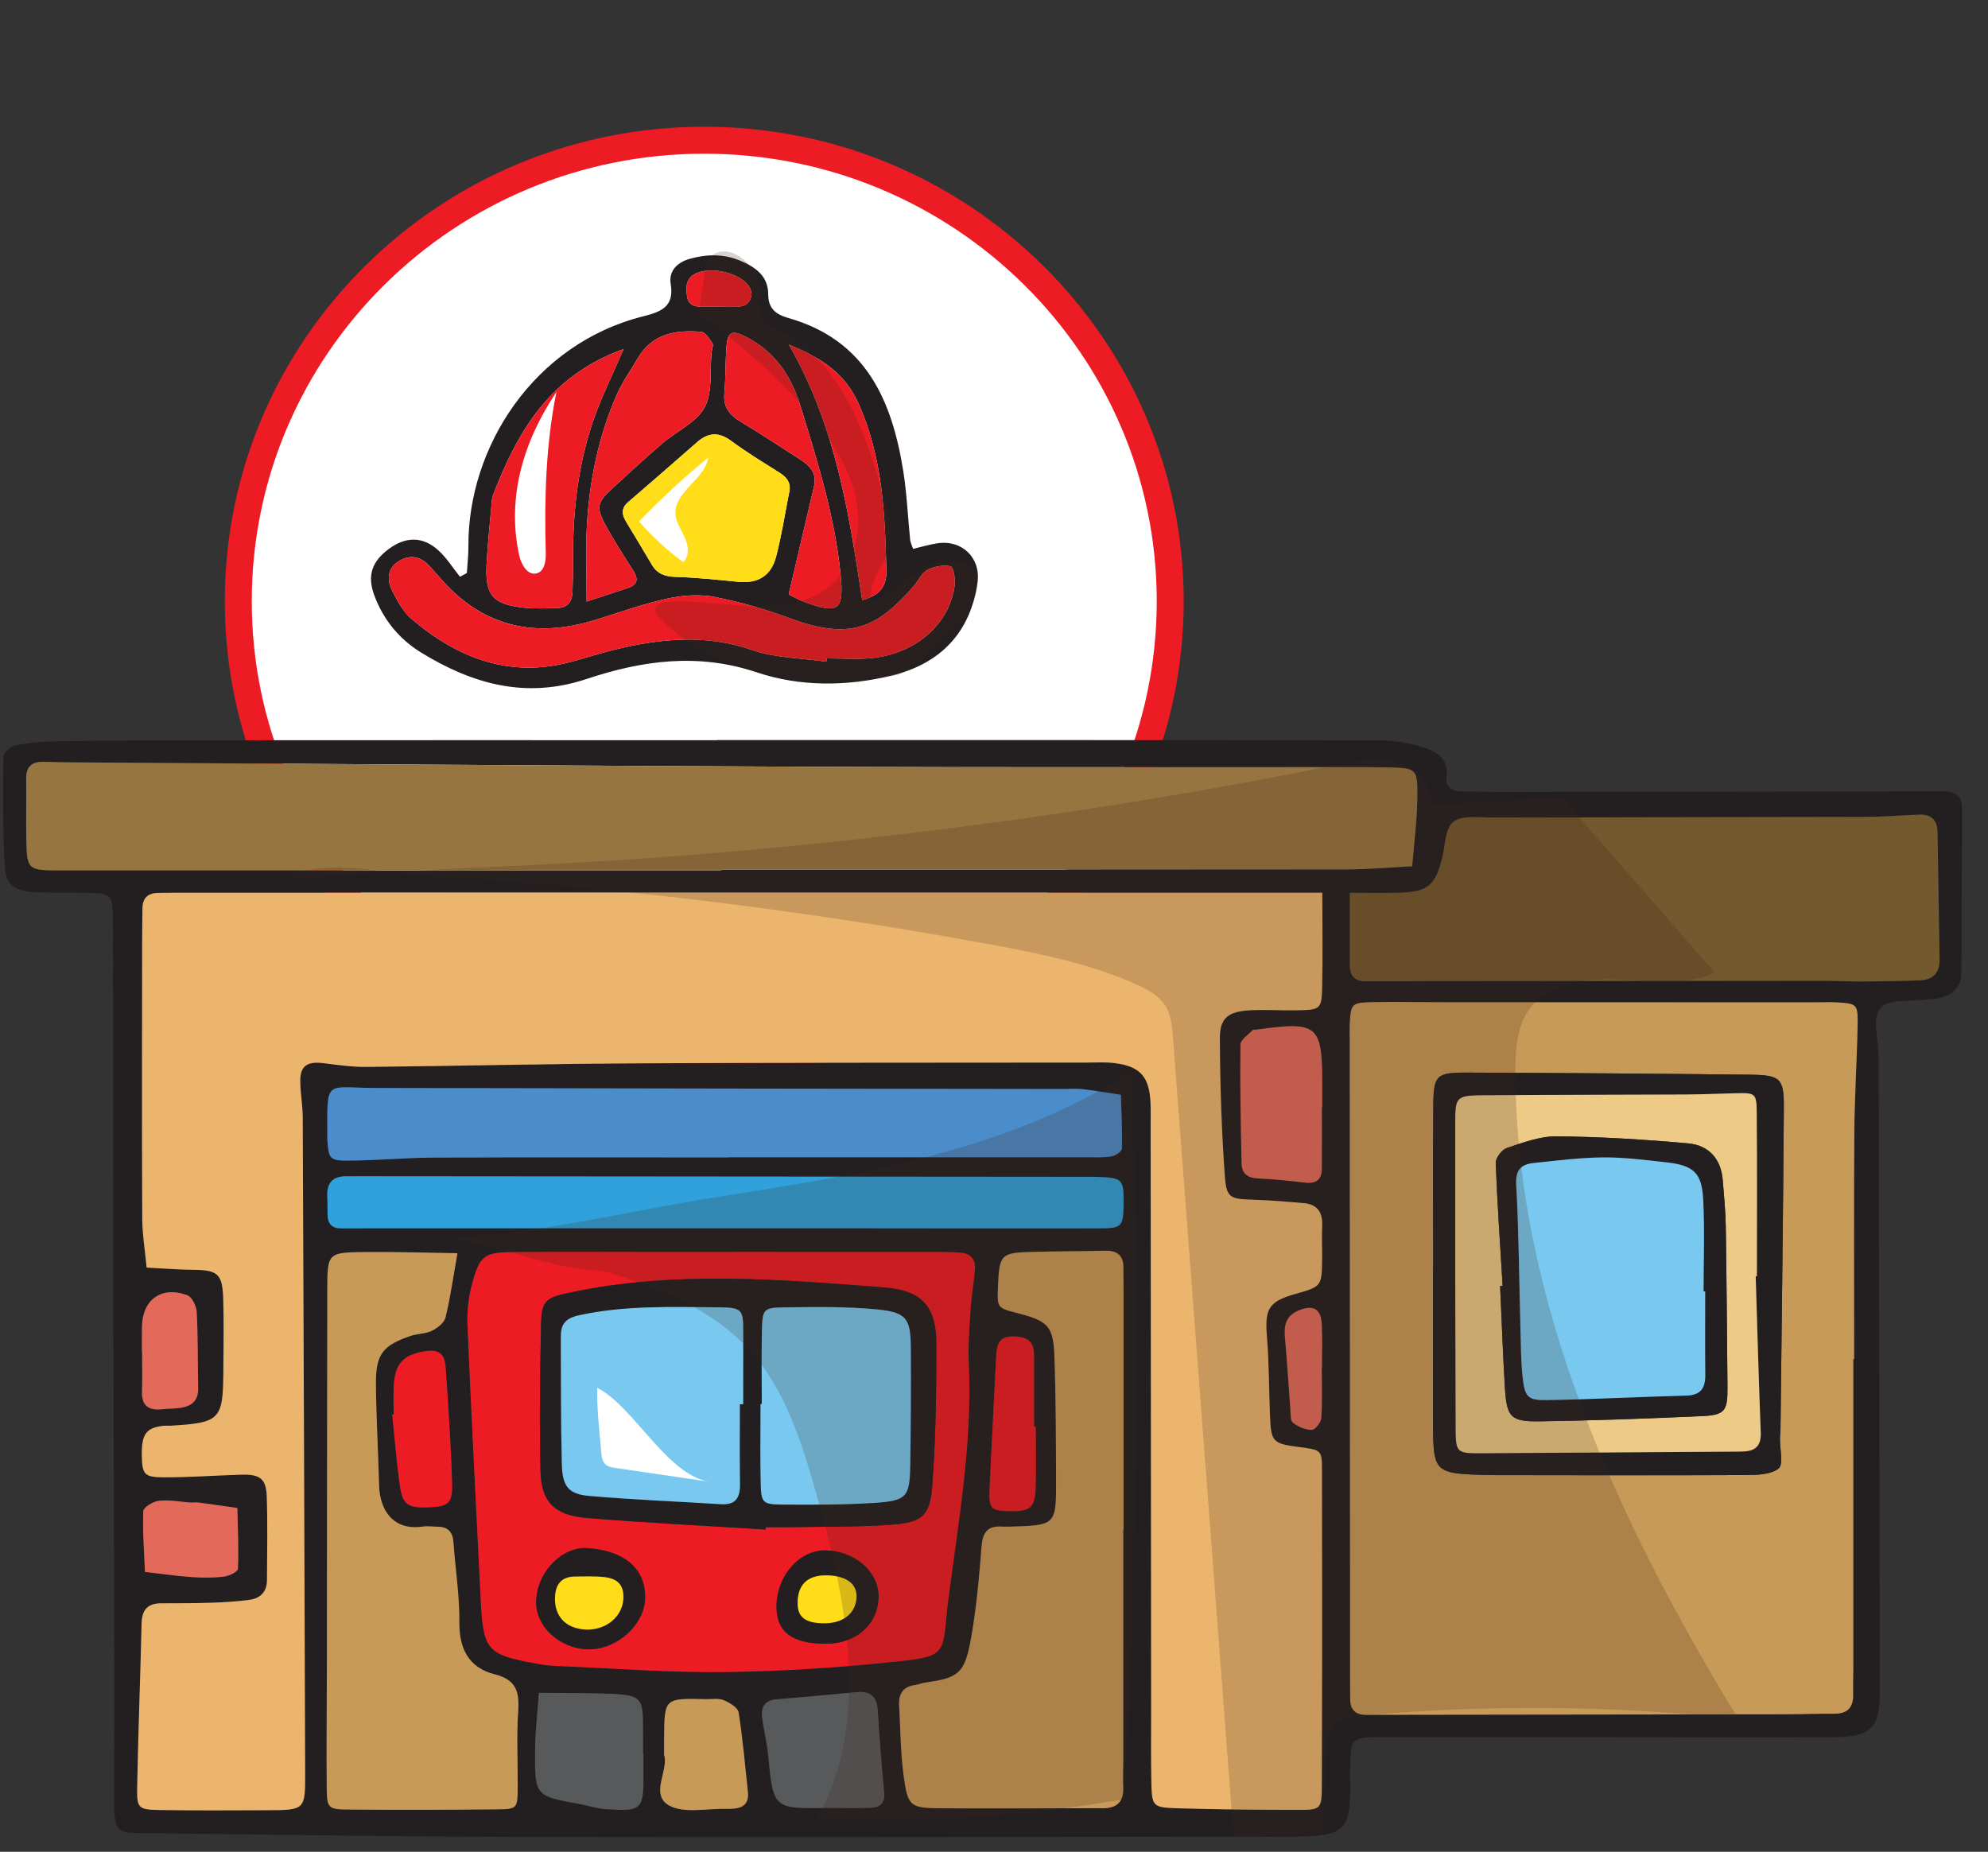 <?xml version="1.0" encoding="UTF-8" standalone="no"?><!DOCTYPE svg PUBLIC "-//W3C//DTD SVG 1.1//EN" "http://www.w3.org/Graphics/SVG/1.1/DTD/svg11.dtd"><svg width="100%" height="100%" viewBox="0 0 73 68" version="1.1" xmlns="http://www.w3.org/2000/svg" xmlns:xlink="http://www.w3.org/1999/xlink" xml:space="preserve" xmlns:serif="http://www.serif.com/" style="fill-rule:evenodd;clip-rule:evenodd;stroke-miterlimit:10;"><rect x="0" y="0" width="73" height="68" fill="#333333" stroke="none"/><g><path d="M42.971,22.076c0,9.35 -7.66,16.928 -17.111,16.928c-9.449,0 -17.11,-7.578 -17.11,-16.928c0,-9.349 7.661,-16.927 17.11,-16.927c9.451,0 17.111,7.578 17.111,16.927" style="fill:#fff;fill-rule:nonzero;"/><path d="M42.971,22.077c0,9.342 -7.667,16.927 -17.111,16.927c-9.443,0 -17.11,-7.585 -17.11,-16.927c0,-9.343 7.667,-16.928 17.11,-16.928c9.444,0 17.111,7.585 17.111,16.928Z" style="fill:none;stroke:#ed1c24;stroke-width:0.99px;"/><path d="M48.536,50.221l0.007,0c0,-0.529 0.019,-1.059 -0.006,-1.586c-0.027,-0.591 -0.333,-0.742 -0.878,-0.502c-0.454,0.201 -0.512,0.55 -0.475,0.979c0.077,0.876 0.13,1.755 0.198,2.632c0.013,0.173 -0.006,0.419 0.097,0.5c0.189,0.148 0.457,0.264 0.691,0.262c0.123,-0.002 0.338,-0.274 0.349,-0.434c0.042,-0.615 0.017,-1.234 0.017,-1.851m-43.325,-0.583l0.006,0c0,0.488 0.013,0.978 -0.003,1.466c-0.018,0.541 0.269,0.696 0.758,0.644c0.224,-0.025 0.451,-0.017 0.672,-0.052c0.403,-0.063 0.643,-0.274 0.633,-0.716c-0.019,-0.932 -0.004,-1.866 -0.052,-2.796c-0.012,-0.221 -0.171,-0.558 -0.346,-0.623c-0.94,-0.35 -1.644,0.155 -1.667,1.144c-0.007,0.311 -0.001,0.622 -0.001,0.933m32.823,2.755l-0.062,0c0,-0.883 0.001,-1.768 0,-2.651c-0.001,-0.524 -0.313,-0.671 -0.786,-0.669c-0.487,0.001 -0.586,0.29 -0.605,0.686c-0.077,1.631 -0.171,3.264 -0.243,4.896c-0.033,0.738 0.048,0.818 0.676,0.835c0.81,0.022 0.993,-0.112 1.015,-0.842c0.023,-0.752 0.005,-1.504 0.005,-2.255m-31.048,2.781c-0.342,-0.025 -0.75,-0.105 -1.144,-0.066c-0.214,0.021 -0.575,0.24 -0.58,0.381c-0.031,0.742 0.031,1.488 0.062,2.232c0.563,0.066 1.124,0.148 1.69,0.19c0.401,0.028 0.809,0.031 1.207,-0.016c0.19,-0.023 0.512,-0.18 0.517,-0.287c0.031,-0.743 -0.007,-1.488 -0.021,-2.234c-0.467,-0.066 -0.935,-0.135 -1.402,-0.198c-0.088,-0.012 -0.179,-0.002 -0.329,-0.002m7.47,-3.234c-0.018,0.002 -0.036,0.005 -0.054,0.007c0.092,0.877 0.16,1.757 0.285,2.631c0.097,0.69 0.31,0.81 1.119,0.77c0.67,-0.034 0.818,-0.15 0.795,-0.918c-0.044,-1.41 -0.141,-2.819 -0.237,-4.227c-0.036,-0.522 -0.276,-0.669 -0.809,-0.577c-0.757,0.134 -1.053,0.465 -1.095,1.254c-0.019,0.352 -0.004,0.707 -0.004,1.06m9.929,12.503c0.18,0.551 -0.53,1.452 0.182,1.853c0.551,0.311 1.4,0.105 2.116,0.126c0.09,0.003 0.18,-0.003 0.27,-0.009c0.389,-0.03 0.551,-0.241 0.509,-0.621c-0.106,-0.97 -0.185,-1.943 -0.338,-2.907c-0.029,-0.179 -0.331,-0.363 -0.546,-0.451c-0.195,-0.08 -0.443,-0.036 -0.667,-0.041c-1.51,-0.033 -1.51,-0.032 -1.525,1.4c-0.002,0.179 -0.001,0.356 -0.001,0.65m24.155,-23.776l0.014,0l0,-0.796c0.004,-2.248 -0.149,-2.379 -2.422,-2.061c-0.043,0.005 -0.107,-0.011 -0.13,0.012c-0.162,0.175 -0.45,0.355 -0.452,0.535c-0.019,1.461 0.01,2.919 0.042,4.378c0.008,0.366 0.234,0.525 0.616,0.54c0.577,0.025 1.154,0.087 1.729,0.153c0.398,0.044 0.598,-0.119 0.601,-0.505c0.006,-0.752 0.002,-1.504 0.002,-2.256m-24.913,23.746l-0.014,0c0,-0.134 0.001,-0.267 0,-0.401c-0.016,-1.818 0.165,-1.785 -1.864,-1.832c-0.653,-0.015 -1.307,-0.012 -1.96,-0.017c-0.05,0.701 -0.134,1.402 -0.14,2.104c-0.014,1.687 0.002,1.685 1.647,1.98c0.308,0.055 0.61,0.163 0.92,0.184c1.368,0.094 1.425,0.031 1.411,-1.352c-0.002,-0.222 0,-0.444 0,-0.666m6.771,1.975c0.539,0 1.077,0.017 1.614,-0.007c0.301,-0.014 0.485,-0.176 0.455,-0.519c-0.087,-1.016 -0.177,-2.031 -0.234,-3.048c-0.028,-0.51 -0.265,-0.723 -0.763,-0.678c-0.981,0.087 -1.962,0.186 -2.943,0.263c-0.486,0.039 -0.594,0.326 -0.535,0.73c0.062,0.439 0.174,0.871 0.216,1.31c0.187,1.981 0.181,1.981 2.19,1.949m-3.826,-21.284c1.44,0 2.881,-0.001 4.321,0c3.151,0.002 6.302,0.01 9.453,0.004c0.864,-0.002 0.901,-0.062 0.912,-0.919c0.011,-0.896 -0.036,-0.943 -0.995,-0.973c-0.135,-0.005 -0.27,-0.002 -0.405,-0.002c-8.869,-0.006 -17.737,-0.013 -26.606,-0.021c-0.179,0 -0.36,0.003 -0.54,0.001c-0.519,-0.003 -0.721,0.27 -0.692,0.759c0.013,0.221 0.003,0.445 0.008,0.667c0.009,0.318 0.165,0.491 0.497,0.489c0.316,-0.002 0.631,-0.004 0.946,-0.004c4.367,0 8.734,0 13.101,-0.001m0.185,-2.602l0,-0.006c4.369,0 8.739,0 13.109,-0.001c0.314,0 0.634,0.019 0.942,-0.03c0.147,-0.024 0.387,-0.183 0.389,-0.285c0.018,-0.659 -0.019,-1.32 -0.038,-1.979c-0.474,-0.071 -0.948,-0.152 -1.425,-0.209c-0.222,-0.026 -0.45,-0.002 -0.674,-0.003c-8.425,-0.011 -16.848,-0.019 -25.273,-0.039c-1.873,-0.004 -1.769,-0.362 -1.767,1.791c0,0.045 -0.002,0.09 0.002,0.133c0.049,0.688 0.082,0.752 0.82,0.745c1.035,-0.008 2.068,-0.108 3.103,-0.112c3.603,-0.015 7.207,-0.005 10.812,-0.005m-9.959,3.517c-1.133,-0.016 -2.244,-0.053 -3.352,-0.044c-1.42,0.011 -1.426,0.028 -1.428,1.4c-0.008,4.673 -0.01,9.347 -0.015,14.02c-0.002,1.424 -0.02,2.848 -0.005,4.272c0.008,0.72 0.055,0.775 0.768,0.781c1.845,0.017 3.691,0.013 5.536,-0.008c0.69,-0.008 0.703,-0.049 0.709,-0.802c0.006,-0.935 -0.047,-1.872 0.017,-2.803c0.048,-0.708 -0.068,-1.153 -0.867,-1.354c-0.954,-0.242 -1.304,-0.943 -1.294,-1.925c0.009,-0.974 -0.147,-1.949 -0.216,-2.924c-0.027,-0.379 -0.203,-0.569 -0.586,-0.57c-0.181,-0.001 -0.364,-0.031 -0.539,-0.005c-1.07,0.159 -1.58,-0.581 -1.605,-1.508c-0.031,-1.243 -0.107,-2.486 -0.117,-3.729c-0.009,-1.091 0.248,-1.415 1.277,-1.766c0.253,-0.085 0.546,-0.072 0.779,-0.187c0.204,-0.101 0.452,-0.293 0.5,-0.489c0.177,-0.726 0.28,-1.469 0.438,-2.359m24.448,10.138l0.013,0l0,-8.67c0,-0.313 -0.01,-0.624 -0.007,-0.935c0.005,-0.451 -0.227,-0.635 -0.67,-0.624c-0.899,0.02 -1.798,0.018 -2.698,0.042c-1.126,0.031 -1.187,0.1 -1.237,1.239c-0.035,0.817 -0.035,0.817 0.69,1.003c1.15,0.295 1.342,0.474 1.382,1.611c0.053,1.51 0.055,3.023 0.06,4.534c0.005,1.653 -0.004,1.654 -1.736,1.703c-0.09,0.002 -0.18,0.002 -0.269,-0.003c-0.522,-0.031 -0.692,0.236 -0.73,0.722c-0.08,1.018 -0.169,2.038 -0.331,3.046c-0.255,1.589 -0.409,1.777 -1.726,1.958c-0.132,0.019 -0.26,0.076 -0.392,0.093c-0.447,0.061 -0.601,0.339 -0.578,0.748c0.046,0.843 0.047,1.691 0.158,2.526c0.158,1.2 0.232,1.246 1.438,1.253c1.799,0.011 3.598,-0.001 5.397,-0.003c0.134,0 0.27,-0.006 0.404,0c0.544,0.022 0.858,-0.186 0.831,-0.772c-0.014,-0.31 0.001,-0.621 0.001,-0.934l0,-8.537Zm8.319,-23.372c0,0.996 -0.002,1.833 0,2.67c0.002,0.371 0.181,0.579 0.572,0.577c0.27,-0.001 0.54,-0.003 0.81,-0.003c5.314,-0.005 10.627,-0.011 15.94,-0.014c0.495,0 0.99,0.029 1.485,0.026c0.711,-0.004 1.421,-0.016 2.131,-0.042c0.492,-0.018 0.728,-0.295 0.72,-0.778c-0.025,-1.557 -0.053,-3.115 -0.078,-4.672c-0.007,-0.445 -0.235,-0.651 -0.677,-0.634c-0.673,0.027 -1.347,0.081 -2.022,0.083c-4.547,0.012 -9.095,0.01 -13.642,0.022c-0.492,0.002 -1.117,-0.095 -1.436,0.157c-0.304,0.24 -0.296,0.873 -0.412,1.336c-0.251,1.003 -0.528,1.237 -1.583,1.269c-0.582,0.018 -1.165,0.003 -1.808,0.003m-22.667,13.186l0,0.002l-2.565,0c-1.844,0 -3.689,-0.013 -5.534,0.004c-0.984,0.009 -1.176,0.14 -1.435,1.062c-0.141,0.504 -0.221,1.05 -0.199,1.571c0.142,3.374 0.319,6.746 0.488,10.119c0.094,1.895 0.216,2.03 2.126,2.376c0.221,0.039 0.447,0.061 0.671,0.07c2.066,0.085 4.133,0.251 6.198,0.223c2.15,-0.029 4.306,-0.169 6.443,-0.405c1.553,-0.17 1.54,-0.274 1.677,-1.77c0.012,-0.133 0.026,-0.266 0.043,-0.398c0.374,-2.905 0.9,-5.796 0.764,-8.748c-0.031,-0.664 0.023,-1.334 0.065,-2c0.031,-0.486 0.118,-0.969 0.161,-1.455c0.032,-0.37 -0.157,-0.597 -0.534,-0.623c-0.36,-0.026 -0.72,-0.026 -1.079,-0.026c-2.43,-0.003 -4.86,-0.002 -7.29,-0.002m-0.42,-14.008l0,-0.03c7.658,0 15.316,0.003 22.974,-0.006c0.802,-0.001 1.603,-0.077 2.404,-0.117c0.067,-0.827 0.176,-1.653 0.188,-2.48c0.016,-1.121 -0.017,-1.125 -1.099,-1.152c-0.495,-0.011 -0.991,-0.01 -1.486,-0.01c-6.307,-0.002 -12.614,0.016 -18.919,-0.008c-9.234,-0.038 -18.468,-0.108 -27.701,-0.165c-0.405,-0.002 -0.811,-0.006 -1.216,-0.021c-0.443,-0.015 -0.668,0.166 -0.662,0.625c0.011,0.757 -0.01,1.514 0.005,2.271c0.021,1.051 0.074,1.093 1.187,1.093c8.108,0.001 16.216,0 24.325,0m41.577,17.942l0.03,0c0,-2.76 -0.014,-5.52 0.006,-8.279c0.01,-1.334 0.095,-2.667 0.121,-4.002c0.015,-0.74 -0.033,-0.772 -0.726,-0.813c-0.269,-0.017 -0.54,-0.005 -0.81,-0.005c-4.592,-0.001 -9.184,-0.001 -13.776,-0.003c-0.855,0 -1.711,-0.023 -2.566,-0.001c-0.698,0.018 -0.73,0.071 -0.769,0.791c-0.012,0.222 -0.002,0.445 -0.002,0.668c0.005,7.789 0.009,15.578 0.013,23.367c0.001,0.266 -0.001,0.534 0.006,0.8c0.01,0.388 0.231,0.55 0.606,0.544c0.225,-0.004 0.45,-0.003 0.675,-0.003c4.907,-0.007 9.814,-0.01 14.721,-0.019c0.585,-0.001 1.17,-0.027 1.755,-0.02c0.523,0.007 0.726,-0.251 0.71,-0.741c-0.01,-0.311 0.005,-0.624 0.005,-0.935c0.001,-3.783 0.001,-7.566 0.001,-11.349m-19.498,-17.123l-1.134,0c-13.603,0 -27.208,-0.001 -40.81,-0.001c-0.271,0 -0.541,0.006 -0.811,0.008c-0.389,0.003 -0.571,0.202 -0.572,0.58c-0.001,0.356 -0.011,0.712 -0.011,1.069c-0.002,3.429 -0.011,6.858 0.004,10.288c0.002,0.607 0.105,1.214 0.162,1.822c0.572,0.028 1.143,0.075 1.715,0.081c0.905,0.008 1.072,0.145 1.098,1.103c0.024,0.889 0.009,1.78 0.003,2.671c-0.013,1.728 -0.128,1.844 -1.934,1.949c-0.09,0.006 -0.181,-0.004 -0.27,0.005c-0.643,0.075 -0.807,0.312 -0.788,1.131c0.015,0.65 0.093,0.759 0.805,0.76c0.944,0.001 1.887,-0.066 2.832,-0.097c0.702,-0.021 0.927,0.141 0.949,0.808c0.034,1.024 0.013,2.049 0.008,3.073c-0.002,0.419 -0.245,0.665 -0.653,0.717c-0.444,0.057 -0.896,0.087 -1.346,0.103c-0.628,0.02 -1.258,0.022 -1.887,0.022c-0.512,0 -0.707,0.254 -0.718,0.747c-0.045,2.002 -0.125,4.004 -0.163,6.007c-0.015,0.78 0.042,0.825 0.844,0.838c1.307,0.021 2.613,0.011 3.919,0.007c1.406,-0.005 1.411,-0.009 1.407,-1.38c-0.027,-8.015 -0.055,-16.033 -0.089,-24.049c-0.002,-0.444 -0.086,-0.886 -0.092,-1.33c-0.008,-0.573 0.253,-0.75 0.858,-0.672c0.53,0.067 1.065,0.141 1.598,0.136c3.332,-0.034 6.664,-0.115 9.996,-0.132c5.495,-0.029 10.991,-0.021 16.486,-0.028c0.316,0 0.633,-0.02 0.945,0.018c0.96,0.113 1.302,0.501 1.34,1.486c0.01,0.267 0.003,0.534 0.004,0.802c0.005,7.17 0.012,14.34 0.018,21.51c0.001,0.846 -0.01,1.692 0.007,2.539c0.019,0.969 0.032,0.999 0.973,1.029c1.486,0.044 2.973,0.059 4.459,0.058c0.78,0 0.826,-0.042 0.829,-0.862c0.015,-3.874 0.015,-7.75 0.006,-11.623c-0.001,-0.733 -0.029,-0.733 -0.837,-0.838c-0.974,-0.126 -1.035,-0.188 -1.073,-1.151c-0.038,-0.977 -0.035,-1.957 -0.113,-2.932c-0.081,-0.988 0.068,-1.262 1.028,-1.534c0.987,-0.281 0.989,-0.281 0.999,-1.308c0.004,-0.401 -0.015,-0.803 0.003,-1.203c0.022,-0.475 -0.165,-0.78 -0.661,-0.826c-0.623,-0.058 -1.247,-0.108 -1.872,-0.129c-0.839,-0.026 -0.983,-0.051 -1.042,-0.869c-0.121,-1.684 -0.174,-3.375 -0.182,-5.064c-0.003,-0.749 0.318,-0.985 1.125,-1.023c0.584,-0.028 1.171,0.014 1.756,0.001c0.802,-0.018 0.856,-0.051 0.875,-0.826c0.026,-1.11 0.007,-2.219 0.007,-3.491m-22.228,-5.605c8.061,0 16.122,-0.004 24.183,0.008c0.529,0.001 1.076,0.058 1.58,0.206c0.546,0.159 1.126,0.365 1.025,1.164c-0.051,0.398 0.273,0.509 0.628,0.509c0.36,0.001 0.72,0.014 1.081,0.014c5.492,-0.003 10.985,0.001 16.477,-0.023c0.539,-0.002 0.749,0.187 0.747,0.676c-0.007,2.004 -0.021,4.008 -0.029,6.011c-0.002,0.547 -0.348,0.787 -0.817,0.915c-0.129,0.034 -0.27,0.016 -0.402,0.035c-0.61,0.09 -1.466,-0.017 -1.761,0.334c-0.303,0.363 -0.058,1.172 -0.057,1.786c0.011,5.254 0.021,10.508 0.031,15.762c0.005,2.494 0.015,4.987 0.014,7.481c-0.001,1.41 -0.299,1.73 -1.737,1.737c-3.107,0.017 -6.215,0 -9.322,-0.002c-2.387,-0.001 -4.774,-0.004 -7.161,0c-1.221,0.002 -1.221,0.008 -1.235,1.265c-0.003,0.401 0.022,0.804 -0.014,1.202c-0.074,0.824 -0.319,1.059 -1.193,1.151c-0.402,0.041 -0.81,0.037 -1.215,0.038c-9.366,0.007 -18.732,0.026 -28.099,0.009c-4.411,-0.008 -8.822,-0.086 -13.232,-0.134c-0.181,-0.002 -0.361,-0.005 -0.54,-0.008c-0.899,-0.013 -1.097,0.037 -1.092,-1.149c0.028,-5.788 -0.016,-11.576 -0.027,-17.364c-0.009,-4.757 -0.008,-9.513 -0.011,-14.271c0,-0.222 0.003,-0.445 -0.002,-0.667c-0.023,-1.052 -0.024,-1.056 -1.032,-1.079c-0.586,-0.014 -1.171,0.004 -1.756,-0.017c-0.802,-0.029 -1.149,-0.252 -1.188,-0.965c-0.074,-1.332 -0.065,-2.669 -0.05,-4.003c0.002,-0.148 0.25,-0.384 0.417,-0.418c0.481,-0.099 0.978,-0.15 1.471,-0.156c1.711,-0.029 3.422,-0.039 5.133,-0.04c6.395,-0.005 12.791,-0.002 19.185,-0.002l0,-0.005Z" style="fill:#231f20;fill-rule:nonzero;"/><path d="M48.556,32.782c0,1.272 0.02,2.381 -0.007,3.491c-0.018,0.775 -0.072,0.808 -0.874,0.826c-0.586,0.012 -1.172,-0.029 -1.756,-0.001c-0.807,0.039 -1.129,0.274 -1.125,1.023c0.007,1.689 0.061,3.379 0.182,5.063c0.058,0.818 0.204,0.844 1.042,0.87c0.625,0.021 1.25,0.071 1.873,0.129c0.494,0.046 0.681,0.351 0.659,0.826c-0.018,0.4 0.002,0.801 -0.002,1.203c-0.011,1.028 -0.012,1.028 -1,1.308c-0.958,0.272 -1.108,0.546 -1.028,1.534c0.08,0.975 0.077,1.956 0.115,2.932c0.036,0.963 0.097,1.025 1.071,1.151c0.809,0.105 0.836,0.105 0.838,0.837c0.008,3.875 0.008,7.75 -0.007,11.624c-0.002,0.821 -0.048,0.862 -0.828,0.862c-1.486,0.001 -2.972,-0.015 -4.458,-0.058c-0.943,-0.03 -0.955,-0.06 -0.974,-1.029c-0.017,-0.847 -0.006,-1.693 -0.007,-2.539c-0.006,-7.17 -0.012,-14.34 -0.018,-21.51c0,-0.268 0.006,-0.535 -0.004,-0.802c-0.037,-0.985 -0.381,-1.373 -1.34,-1.486c-0.311,-0.039 -0.63,-0.018 -0.945,-0.018c-5.496,0.007 -10.991,-0.001 -16.486,0.028c-3.333,0.017 -6.664,0.098 -9.997,0.132c-0.531,0.006 -1.067,-0.069 -1.597,-0.137c-0.605,-0.077 -0.866,0.1 -0.857,0.673c0.006,0.444 0.089,0.886 0.09,1.33c0.035,8.016 0.062,16.034 0.089,24.049c0.005,1.371 -0.001,1.375 -1.406,1.38c-1.306,0.005 -2.613,0.013 -3.918,-0.007c-0.803,-0.013 -0.859,-0.058 -0.844,-0.838c0.037,-2.003 0.116,-4.004 0.162,-6.007c0.011,-0.492 0.207,-0.746 0.718,-0.746c0.629,0 1.258,-0.002 1.887,-0.023c0.45,-0.016 0.901,-0.045 1.347,-0.103c0.407,-0.052 0.65,-0.298 0.652,-0.717c0.006,-1.025 0.026,-2.05 -0.007,-3.073c-0.022,-0.667 -0.249,-0.829 -0.95,-0.808c-0.944,0.031 -1.888,0.098 -2.833,0.097c-0.712,-0.001 -0.789,-0.111 -0.804,-0.76c-0.019,-0.818 0.145,-1.056 0.788,-1.131c0.09,-0.009 0.18,0.001 0.27,-0.004c1.805,-0.106 1.921,-0.222 1.934,-1.951c0.006,-0.89 0.021,-1.781 -0.003,-2.67c-0.026,-0.958 -0.194,-1.095 -1.097,-1.104c-0.572,-0.005 -1.145,-0.052 -1.716,-0.081c-0.057,-0.607 -0.16,-1.214 -0.162,-1.821c-0.015,-3.43 -0.006,-6.859 -0.003,-10.288c0,-0.357 0.009,-0.713 0.011,-1.069c0.001,-0.378 0.183,-0.576 0.571,-0.579c0.27,-0.003 0.54,-0.009 0.81,-0.009c13.604,0 27.207,0.001 40.811,0.001l1.133,0Z" style="fill:#ebb56e;fill-rule:nonzero;"/><path d="M52.628,46.607l-0.005,0l0,2.668c0,1.066 -0.007,2.132 0.001,3.2c0.01,1.532 0.117,1.631 1.713,1.681c0.18,0.006 0.361,0.011 0.54,0.011c3.057,0.003 6.113,0.013 9.171,-0.002c0.431,-0.002 0.962,-0.004 1.259,-0.238c0.195,-0.153 0.045,-0.728 0.052,-1.113c0.001,-0.088 0.019,-0.177 0.02,-0.266c0.044,-3.953 0.099,-7.907 0.124,-11.861c0.007,-1.098 -0.124,-1.21 -1.249,-1.223c-3.462,-0.038 -6.923,-0.064 -10.383,-0.077c-1.136,-0.004 -1.23,0.094 -1.24,1.22c-0.014,2.001 -0.003,4.001 -0.003,6m15.426,3.298c0,3.783 0.001,7.566 0,11.349c0,0.311 -0.015,0.625 -0.005,0.935c0.015,0.49 -0.187,0.748 -0.71,0.741c-0.584,-0.007 -1.171,0.019 -1.755,0.02c-4.907,0.008 -9.814,0.013 -14.721,0.019c-0.225,0 -0.45,-0.001 -0.675,0.003c-0.376,0.006 -0.597,-0.156 -0.607,-0.544c-0.006,-0.266 -0.004,-0.534 -0.005,-0.8c-0.004,-7.789 -0.009,-15.578 -0.013,-23.368c0,-0.222 -0.01,-0.445 0.001,-0.667c0.039,-0.72 0.072,-0.772 0.771,-0.791c0.854,-0.022 1.71,0.001 2.565,0.001c4.592,0.002 9.184,0.002 13.776,0.003c0.27,0 0.54,-0.012 0.81,0.005c0.693,0.041 0.74,0.074 0.727,0.813c-0.026,1.334 -0.113,2.668 -0.122,4.001c-0.02,2.76 -0.006,5.52 -0.006,8.28l-0.031,0Z" style="fill:#c89a57;fill-rule:nonzero;"/><path d="M26.478,31.963c-8.108,0 -16.217,0.001 -24.325,0c-1.113,0 -1.166,-0.042 -1.187,-1.092c-0.015,-0.758 0.006,-1.515 -0.005,-2.272c-0.006,-0.459 0.219,-0.64 0.662,-0.625c0.405,0.015 0.811,0.02 1.216,0.022c9.233,0.056 18.467,0.127 27.701,0.164c6.305,0.025 12.612,0.006 18.919,0.008c0.495,0 0.991,-0.001 1.486,0.01c1.082,0.027 1.115,0.031 1.099,1.152c-0.012,0.827 -0.121,1.653 -0.188,2.48c-0.801,0.04 -1.602,0.116 -2.404,0.117c-7.658,0.009 -15.316,0.006 -22.974,0.006l0,0.03Z" style="fill:#977540;fill-rule:nonzero;"/><path d="M30.356,60.358c1.12,-0.01 1.914,-0.746 1.903,-1.763c-0.01,-0.884 -0.867,-1.629 -1.917,-1.662c-0.972,-0.033 -1.82,0.919 -1.829,2.052c-0.006,0.944 0.583,1.384 1.843,1.373m-8.746,0.207c1.035,0.012 2.048,-0.892 2.076,-1.856c0.035,-1.128 -0.784,-1.775 -2.138,-1.862c-0.814,-0.052 -1.785,0.757 -1.858,1.903c-0.061,0.949 0.859,1.802 1.92,1.815m6.504,-4.4l0.004,-0.087c0.36,0 0.721,0.006 1.08,-0.001c1.17,-0.022 2.343,-0.004 3.508,-0.088c1.154,-0.082 1.444,-0.31 1.528,-1.441c0.127,-1.726 0.151,-3.463 0.149,-5.195c-0.001,-1.365 -0.512,-1.971 -1.933,-2.078c-3.847,-0.294 -7.704,-0.623 -11.536,0.193c-0.842,0.179 -1.023,0.285 -1.042,1.097c-0.044,1.822 -0.069,3.649 -0.023,5.47c0.028,1.114 0.517,1.607 1.673,1.703c2.193,0.181 4.395,0.289 6.592,0.427m-1.216,-10.194c2.43,0 4.86,-0.001 7.29,0.002c0.359,0 0.719,0 1.079,0.026c0.377,0.026 0.566,0.253 0.534,0.623c-0.043,0.486 -0.13,0.969 -0.16,1.455c-0.043,0.666 -0.097,1.336 -0.066,2.001c0.136,2.951 -0.39,5.842 -0.763,8.747c-0.018,0.132 -0.032,0.265 -0.044,0.398c-0.137,1.495 -0.124,1.6 -1.677,1.771c-2.137,0.235 -4.293,0.375 -6.443,0.404c-2.065,0.027 -4.132,-0.138 -6.198,-0.223c-0.224,-0.01 -0.45,-0.031 -0.67,-0.071c-1.912,-0.345 -2.032,-0.479 -2.128,-2.375c-0.168,-3.373 -0.345,-6.745 -0.487,-10.119c-0.022,-0.521 0.058,-1.067 0.199,-1.572c0.259,-0.921 0.451,-1.052 1.435,-1.06c1.845,-0.018 3.69,-0.005 5.534,-0.005l2.565,0l0,-0.002Z" style="fill:#ed1c24;fill-rule:nonzero;"/><path d="M49.565,32.785c0.643,0 1.226,0.015 1.808,-0.003c1.055,-0.032 1.332,-0.266 1.583,-1.269c0.116,-0.463 0.108,-1.096 0.412,-1.336c0.319,-0.252 0.944,-0.155 1.435,-0.157c4.548,-0.012 9.096,-0.01 13.644,-0.022c0.674,-0.002 1.347,-0.056 2.021,-0.083c0.442,-0.017 0.671,0.189 0.678,0.634c0.024,1.557 0.052,3.115 0.076,4.672c0.009,0.483 -0.227,0.76 -0.718,0.778c-0.711,0.026 -1.421,0.038 -2.132,0.042c-0.495,0.003 -0.99,-0.026 -1.485,-0.026c-5.313,0.003 -10.627,0.009 -15.94,0.014c-0.27,0 -0.539,0.002 -0.81,0.003c-0.391,0.002 -0.57,-0.206 -0.572,-0.577c-0.002,-0.837 0,-1.674 0,-2.67" style="fill:#72592e;fill-rule:nonzero;"/><path d="M41.246,56.157l0,8.538c0,0.311 -0.016,0.623 -0.001,0.933c0.027,0.586 -0.286,0.795 -0.831,0.771c-0.134,-0.006 -0.269,0 -0.404,0c-1.799,0.002 -3.597,0.015 -5.397,0.003c-1.206,-0.007 -1.281,-0.051 -1.438,-1.251c-0.11,-0.835 -0.111,-1.684 -0.158,-2.528c-0.023,-0.409 0.131,-0.686 0.578,-0.746c0.132,-0.018 0.26,-0.076 0.392,-0.094c1.316,-0.182 1.471,-0.369 1.726,-1.958c0.162,-1.007 0.252,-2.027 0.33,-3.045c0.039,-0.487 0.209,-0.755 0.73,-0.724c0.089,0.006 0.18,0.006 0.27,0.004c1.732,-0.048 1.741,-0.049 1.736,-1.703c-0.005,-1.511 -0.007,-3.023 -0.06,-4.535c-0.04,-1.136 -0.231,-1.316 -1.383,-1.609c-0.723,-0.187 -0.723,-0.187 -0.689,-1.004c0.049,-1.139 0.11,-1.208 1.237,-1.239c0.899,-0.024 1.799,-0.022 2.698,-0.043c0.443,-0.01 0.674,0.175 0.67,0.625c-0.003,0.312 0.006,0.623 0.006,0.934c0.001,2.891 0,5.78 0,8.671l-0.012,0Z" style="fill:#c89a57;fill-rule:nonzero;"/><path d="M16.798,46.019c-0.158,0.889 -0.261,1.632 -0.438,2.359c-0.048,0.196 -0.296,0.388 -0.5,0.489c-0.233,0.116 -0.526,0.102 -0.779,0.188c-1.029,0.349 -1.286,0.675 -1.277,1.766c0.01,1.242 0.086,2.484 0.117,3.728c0.025,0.926 0.535,1.667 1.605,1.508c0.175,-0.026 0.359,0.004 0.539,0.005c0.383,0.001 0.559,0.192 0.586,0.569c0.069,0.977 0.225,1.951 0.216,2.925c-0.009,0.982 0.34,1.684 1.294,1.924c0.799,0.201 0.916,0.646 0.867,1.355c-0.064,0.93 -0.011,1.869 -0.017,2.803c-0.006,0.752 -0.019,0.794 -0.709,0.802c-1.845,0.021 -3.691,0.025 -5.536,0.008c-0.713,-0.006 -0.76,-0.061 -0.768,-0.78c-0.015,-1.424 0.003,-2.85 0.005,-4.273c0.005,-4.673 0.007,-9.346 0.015,-14.019c0.002,-1.374 0.009,-1.389 1.428,-1.4c1.109,-0.01 2.219,0.026 3.352,0.043" style="fill:#c89a57;fill-rule:nonzero;"/><path d="M26.756,42.502c-3.604,0 -7.208,-0.01 -10.812,0.006c-1.034,0.004 -2.068,0.102 -3.102,0.111c-0.738,0.007 -0.771,-0.057 -0.821,-0.744c-0.004,-0.045 -0.002,-0.09 -0.002,-0.133c-0.002,-2.154 -0.105,-1.796 1.769,-1.791c8.423,0.019 16.847,0.027 25.271,0.038c0.225,0.001 0.453,-0.023 0.676,0.003c0.477,0.057 0.949,0.138 1.424,0.209c0.019,0.659 0.056,1.32 0.039,1.979c-0.003,0.102 -0.242,0.261 -0.39,0.285c-0.308,0.05 -0.628,0.03 -0.943,0.03c-4.37,0.001 -8.739,0.001 -13.109,0.001l0,0.006Z" style="fill:#4b8cca;fill-rule:nonzero;"/><path d="M26.571,45.105l-13.101,0c-0.314,0 -0.63,0.001 -0.944,0.003c-0.332,0.002 -0.49,-0.17 -0.498,-0.488c-0.006,-0.222 0.004,-0.445 -0.009,-0.667c-0.028,-0.489 0.175,-0.762 0.693,-0.759c0.18,0.002 0.36,-0.001 0.54,-0.001c8.869,0.007 17.737,0.014 26.606,0.021c0.135,0 0.27,-0.003 0.405,0.002c0.959,0.03 1.006,0.077 0.995,0.973c-0.011,0.856 -0.048,0.917 -0.911,0.918c-3.152,0.007 -6.303,-0.001 -9.454,-0.003c-1.441,-0.001 -2.882,0 -4.322,0.001" style="fill:#30a1db;fill-rule:nonzero;"/><path d="M30.399,66.388c-2.011,0.032 -2.004,0.032 -2.192,-1.949c-0.041,-0.439 -0.152,-0.871 -0.215,-1.31c-0.059,-0.404 0.049,-0.691 0.535,-0.73c0.981,-0.077 1.961,-0.175 2.942,-0.263c0.499,-0.045 0.736,0.169 0.764,0.678c0.056,1.017 0.146,2.033 0.234,3.048c0.029,0.343 -0.155,0.505 -0.454,0.519c-0.538,0.025 -1.076,0.007 -1.614,0.007" style="fill:#58595b;fill-rule:nonzero;"/><path d="M23.626,64.413c0,0.222 -0.002,0.444 0,0.666c0.015,1.383 -0.041,1.446 -1.411,1.352c-0.309,-0.021 -0.611,-0.129 -0.919,-0.184c-1.645,-0.296 -1.66,-0.294 -1.647,-1.98c0.006,-0.702 0.091,-1.403 0.14,-2.104c0.653,0.005 1.307,0.002 1.961,0.017c2.028,0.047 1.848,0.014 1.863,1.832c0.001,0.134 0,0.267 0,0.401l0.013,0Z" style="fill:#58595b;fill-rule:nonzero;"/><path d="M48.54,40.667c0,0.752 0.004,1.504 -0.002,2.256c-0.003,0.387 -0.203,0.549 -0.601,0.505c-0.576,-0.066 -1.152,-0.128 -1.729,-0.153c-0.382,-0.015 -0.608,-0.174 -0.616,-0.539c-0.032,-1.46 -0.061,-2.919 -0.042,-4.379c0.002,-0.18 0.29,-0.36 0.452,-0.535c0.023,-0.023 0.087,-0.006 0.131,-0.012c2.271,-0.318 2.425,-0.187 2.421,2.061l0,0.796l-0.014,0Z" style="fill:#e36a5a;fill-rule:nonzero;"/><path d="M24.386,64.444c0,-0.295 -0.001,-0.472 0,-0.65c0.014,-1.433 0.014,-1.434 1.524,-1.4c0.225,0.005 0.473,-0.04 0.668,0.04c0.215,0.089 0.517,0.272 0.545,0.451c0.154,0.964 0.233,1.938 0.34,2.908c0.042,0.38 -0.122,0.59 -0.511,0.62c-0.089,0.007 -0.18,0.013 -0.269,0.01c-0.717,-0.023 -1.566,0.184 -2.116,-0.126c-0.713,-0.402 -0.002,-1.303 -0.181,-1.853" style="fill:#c89a57;fill-rule:nonzero;"/><path d="M14.456,51.94c0,-0.352 -0.016,-0.708 0.003,-1.059c0.042,-0.79 0.34,-1.121 1.096,-1.255c0.533,-0.092 0.773,0.055 0.809,0.577c0.096,1.408 0.192,2.817 0.236,4.227c0.024,0.768 -0.124,0.884 -0.794,0.918c-0.809,0.04 -1.021,-0.08 -1.12,-0.77c-0.123,-0.874 -0.192,-1.755 -0.284,-2.631c0.018,-0.002 0.036,-0.005 0.054,-0.007" style="fill:#ed1c24;fill-rule:nonzero;"/><path d="M6.986,55.175c0.15,0 0.241,-0.011 0.329,0.002c0.468,0.062 0.934,0.132 1.401,0.197c0.016,0.746 0.053,1.491 0.022,2.235c-0.004,0.106 -0.327,0.263 -0.517,0.286c-0.398,0.047 -0.807,0.044 -1.208,0.015c-0.564,-0.042 -1.126,-0.123 -1.69,-0.188c-0.029,-0.745 -0.091,-1.491 -0.061,-2.233c0.005,-0.141 0.366,-0.36 0.58,-0.38c0.395,-0.04 0.802,0.04 1.144,0.066" style="fill:#e36a5a;fill-rule:nonzero;"/><path d="M38.034,52.393c0,0.751 0.019,1.503 -0.005,2.255c-0.023,0.73 -0.204,0.864 -1.014,0.842c-0.629,-0.017 -0.71,-0.097 -0.678,-0.834c0.073,-1.633 0.167,-3.265 0.245,-4.897c0.019,-0.396 0.118,-0.685 0.603,-0.686c0.474,-0.002 0.787,0.146 0.787,0.669c0.001,0.884 0.001,1.768 0.001,2.651l0.061,0Z" style="fill:#ed1c24;fill-rule:nonzero;"/><path d="M5.212,49.638c0,-0.311 -0.006,-0.622 0.001,-0.933c0.022,-0.989 0.726,-1.494 1.666,-1.143c0.175,0.065 0.334,0.401 0.345,0.621c0.049,0.931 0.034,1.865 0.054,2.797c0.009,0.442 -0.231,0.652 -0.635,0.716c-0.221,0.035 -0.448,0.027 -0.671,0.052c-0.489,0.052 -0.776,-0.103 -0.758,-0.644c0.017,-0.488 0.004,-0.978 0.004,-1.466l-0.006,0Z" style="fill:#e36a5a;fill-rule:nonzero;"/><path d="M48.536,50.221c0,0.617 0.025,1.236 -0.017,1.851c-0.011,0.16 -0.226,0.432 -0.349,0.434c-0.234,0.002 -0.502,-0.114 -0.691,-0.262c-0.103,-0.081 -0.084,-0.327 -0.097,-0.5c-0.068,-0.877 -0.121,-1.756 -0.198,-2.632c-0.037,-0.429 0.021,-0.778 0.475,-0.979c0.545,-0.24 0.851,-0.089 0.878,0.502c0.025,0.527 0.006,1.057 0.006,1.586l-0.007,0Z" style="fill:#e36a5a;fill-rule:nonzero;"/><path d="M64.47,46.866c0.015,0 0.03,-0.001 0.044,-0.001c0,-2.002 0.012,-4.003 -0.005,-6.006c-0.007,-0.719 -0.054,-0.733 -0.781,-0.714c-0.629,0.015 -1.258,0.044 -1.888,0.046c-2.43,0.011 -4.859,0.008 -7.288,0.027c-1.078,0.008 -1.113,0.035 -1.115,1.004c-0.006,3.737 -0.002,7.472 0.014,11.209c0.005,0.933 0.032,0.938 1.025,0.933c2.97,-0.016 5.939,-0.037 8.908,-0.058c0.225,-0.001 0.45,0.003 0.674,-0.01c0.445,-0.023 0.614,-0.256 0.597,-0.7c-0.074,-1.909 -0.125,-3.82 -0.185,-5.73m-11.842,-0.259c0,-2 -0.012,-3.999 0.004,-5.999c0.009,-1.127 0.103,-1.225 1.238,-1.221c3.461,0.013 6.923,0.038 10.383,0.077c1.127,0.013 1.257,0.125 1.25,1.224c-0.025,3.953 -0.08,7.907 -0.123,11.86c-0.001,0.089 -0.019,0.177 -0.02,0.266c-0.007,0.386 0.141,0.961 -0.052,1.113c-0.298,0.234 -0.828,0.236 -1.261,0.238c-3.056,0.016 -6.114,0.005 -9.17,0.002c-0.18,0 -0.359,-0.005 -0.539,-0.011c-1.598,-0.049 -1.703,-0.15 -1.715,-1.682c-0.008,-1.067 -0.001,-2.133 -0.001,-3.2l0,-2.667l0.006,0Z" style="fill:#231f20;fill-rule:nonzero;"/><path d="M27.973,51.555l-0.045,0c0,0.979 -0.019,1.959 0.006,2.937c0.018,0.695 0.074,0.752 0.808,0.757c1.125,0.008 2.253,0.011 3.376,-0.062c1.181,-0.079 1.287,-0.22 1.307,-1.381c0.022,-1.424 0.03,-2.848 0.022,-4.274c-0.005,-1.123 -0.149,-1.347 -1.276,-1.453c-1.117,-0.107 -2.25,-0.084 -3.373,-0.072c-0.769,0.008 -0.804,0.065 -0.821,0.877c-0.019,0.89 -0.004,1.781 -0.004,2.671m-0.805,0.011l0.123,0c0,-0.891 -0.002,-1.78 0,-2.669c0.003,-0.816 -0.042,-0.888 -0.928,-0.892c-1.704,-0.009 -3.408,-0.078 -5.098,0.291c-0.522,0.116 -0.675,0.349 -0.673,0.8c0.009,1.558 -0.001,3.116 0.039,4.673c0.021,0.812 0.243,1.096 1,1.163c1.614,0.14 3.233,0.202 4.849,0.303c0.541,0.033 0.7,-0.247 0.693,-0.733c-0.015,-0.978 -0.005,-1.957 -0.005,-2.936m0.946,4.599c-2.197,-0.139 -4.399,-0.246 -6.592,-0.427c-1.156,-0.096 -1.645,-0.59 -1.673,-1.702c-0.045,-1.823 -0.021,-3.649 0.023,-5.471c0.019,-0.811 0.2,-0.918 1.042,-1.097c3.832,-0.816 7.689,-0.487 11.536,-0.194c1.421,0.109 1.932,0.713 1.933,2.08c0.002,1.731 -0.022,3.468 -0.149,5.194c-0.084,1.131 -0.374,1.359 -1.528,1.442c-1.165,0.084 -2.338,0.065 -3.508,0.088c-0.359,0.007 -0.72,0.001 -1.08,0.001l-0.004,0.086Z" style="fill:#231f20;fill-rule:nonzero;"/><path d="M22.891,58.698c0.021,-0.471 -0.186,-0.728 -0.7,-0.786c-0.353,-0.039 -0.714,-0.023 -1.072,-0.02c-0.495,0.005 -0.716,0.272 -0.738,0.749c-0.033,0.702 0.39,1.161 1.122,1.197c0.741,0.036 1.358,-0.47 1.388,-1.14m-1.28,1.866c-1.062,-0.011 -1.981,-0.864 -1.921,-1.813c0.073,-1.146 1.043,-1.957 1.857,-1.904c1.355,0.087 2.175,0.733 2.14,1.862c-0.03,0.963 -1.042,1.867 -2.076,1.855" style="fill:#231f20;fill-rule:nonzero;"/><path d="M30.347,57.848c-0.705,-0.008 -1.071,0.354 -1.058,1.049c0.008,0.483 0.281,0.694 0.913,0.711c0.721,0.021 1.197,-0.329 1.248,-0.913c0.046,-0.523 -0.365,-0.84 -1.103,-0.847m0.009,2.51c-1.259,0.011 -1.849,-0.429 -1.842,-1.373c0.008,-1.132 0.856,-2.085 1.828,-2.053c1.05,0.033 1.908,0.778 1.917,1.663c0.011,1.017 -0.783,1.753 -1.903,1.763" style="fill:#231f20;fill-rule:nonzero;"/><path d="M55.177,47.216c-0.031,0.001 -0.061,0.003 -0.092,0.005c0.057,1.244 0.099,2.487 0.175,3.731c0.066,1.089 0.207,1.255 1.285,1.24c1.976,-0.028 3.953,-0.101 5.928,-0.19c0.872,-0.038 0.969,-0.186 0.961,-1.076c-0.019,-1.958 -0.032,-3.915 -0.063,-5.872c-0.009,-0.576 -0.065,-1.152 -0.112,-1.728c-0.062,-0.772 -0.519,-1.273 -1.263,-1.34c-1.609,-0.144 -3.224,-0.243 -4.837,-0.259c-0.61,-0.006 -1.235,0.231 -1.828,0.429c-0.185,0.062 -0.413,0.364 -0.406,0.548c0.055,1.504 0.162,3.009 0.252,4.512m9.293,-0.349c0.059,1.91 0.111,3.82 0.185,5.73c0.018,0.444 -0.152,0.675 -0.596,0.7c-0.225,0.012 -0.45,0.009 -0.675,0.01c-2.969,0.02 -5.939,0.041 -8.907,0.057c-0.995,0.006 -1.021,0 -1.025,-0.932c-0.016,-3.737 -0.02,-7.474 -0.015,-11.21c0.002,-0.969 0.037,-0.997 1.115,-1.003c2.429,-0.019 4.858,-0.016 7.287,-0.028c0.63,-0.003 1.259,-0.031 1.889,-0.046c0.728,-0.018 0.774,-0.005 0.78,0.715c0.018,2.001 0.006,4.003 0.006,6.006c-0.015,0 -0.028,0.001 -0.044,0.001" style="fill:#edcb87;fill-rule:nonzero;"/><path d="M27.168,51.566c0,0.979 -0.01,1.957 0.005,2.936c0.006,0.486 -0.151,0.767 -0.693,0.734c-1.616,-0.102 -3.236,-0.163 -4.848,-0.305c-0.758,-0.066 -0.98,-0.349 -1.001,-1.162c-0.04,-1.557 -0.03,-3.116 -0.038,-4.673c-0.003,-0.451 0.149,-0.685 0.672,-0.799c1.69,-0.369 3.394,-0.301 5.097,-0.292c0.888,0.005 0.932,0.075 0.93,0.892c-0.003,0.889 -0.001,1.779 -0.001,2.669l-0.123,0Z" style="fill:#78c8ef;fill-rule:nonzero;"/><path d="M27.973,51.555c0,-0.89 -0.015,-1.781 0.004,-2.671c0.017,-0.812 0.052,-0.869 0.821,-0.877c1.123,-0.012 2.256,-0.035 3.373,0.072c1.127,0.106 1.271,0.33 1.276,1.453c0.008,1.426 0,2.85 -0.022,4.274c-0.02,1.161 -0.126,1.302 -1.307,1.381c-1.123,0.073 -2.251,0.07 -3.376,0.062c-0.734,-0.005 -0.79,-0.062 -0.808,-0.757c-0.025,-0.978 -0.006,-1.958 -0.006,-2.937l0.045,0Z" style="fill:#78c8ef;fill-rule:nonzero;"/><path d="M22.891,58.698c-0.03,0.67 -0.647,1.176 -1.388,1.14c-0.732,-0.036 -1.155,-0.495 -1.122,-1.197c0.022,-0.477 0.243,-0.744 0.738,-0.749c0.358,-0.003 0.719,-0.019 1.072,0.02c0.514,0.058 0.721,0.315 0.7,0.786" style="fill:#ffdd18;fill-rule:nonzero;"/><path d="M30.347,57.848c0.738,0.007 1.149,0.324 1.103,0.847c-0.051,0.584 -0.527,0.934 -1.248,0.913c-0.632,-0.017 -0.905,-0.228 -0.913,-0.711c-0.013,-0.695 0.353,-1.057 1.058,-1.049" style="fill:#ffdd18;fill-rule:nonzero;"/><path d="M62.615,47.423l-0.059,0c0,-1.111 0.042,-2.223 -0.011,-3.331c-0.05,-1.039 -0.343,-1.301 -1.402,-1.416c-0.759,-0.083 -1.522,-0.182 -2.283,-0.175c-0.849,0.009 -1.698,0.116 -2.544,0.206c-0.457,0.048 -0.671,0.245 -0.641,0.792c0.096,1.729 0.105,3.46 0.154,5.191c0.017,0.622 0.015,1.246 0.08,1.864c0.081,0.755 0.188,0.872 0.908,0.859c1.705,-0.031 3.409,-0.121 5.113,-0.166c0.534,-0.015 0.692,-0.286 0.688,-0.76c-0.01,-1.021 -0.003,-2.043 -0.003,-3.064m-7.438,-0.207c-0.091,-1.503 -0.197,-3.008 -0.253,-4.512c-0.007,-0.184 0.223,-0.486 0.406,-0.548c0.594,-0.198 1.218,-0.435 1.829,-0.429c1.614,0.016 3.229,0.115 4.836,0.26c0.745,0.066 1.201,0.567 1.264,1.339c0.048,0.576 0.103,1.152 0.112,1.728c0.031,1.957 0.043,3.914 0.062,5.872c0.009,0.89 -0.088,1.038 -0.96,1.076c-1.975,0.089 -3.952,0.162 -5.929,0.19c-1.077,0.015 -1.218,-0.151 -1.284,-1.24c-0.075,-1.244 -0.118,-2.488 -0.175,-3.731c0.03,-0.002 0.062,-0.004 0.092,-0.005" style="fill:#231f20;fill-rule:nonzero;"/><path d="M62.615,47.423c0,1.021 -0.007,2.043 0.003,3.064c0.004,0.474 -0.154,0.745 -0.688,0.76c-1.704,0.045 -3.408,0.135 -5.113,0.166c-0.72,0.013 -0.827,-0.104 -0.908,-0.859c-0.065,-0.618 -0.063,-1.242 -0.08,-1.864c-0.049,-1.731 -0.058,-3.462 -0.154,-5.191c-0.03,-0.547 0.184,-0.744 0.641,-0.792c0.846,-0.09 1.695,-0.197 2.544,-0.206c0.761,-0.007 1.524,0.092 2.283,0.175c1.059,0.115 1.352,0.377 1.402,1.416c0.053,1.108 0.011,2.22 0.011,3.331l0.059,0Z" style="fill:#78c8ef;fill-rule:nonzero;"/><path d="M26.382,11.263l0,-0.002c0.268,0 0.539,0.025 0.802,-0.006c0.38,-0.046 0.531,-0.457 0.302,-0.764c-0.349,-0.472 -1.318,-0.698 -1.883,-0.47c-0.418,0.171 -0.421,0.493 -0.376,0.845c0.042,0.342 0.288,0.405 0.581,0.398c0.191,-0.004 0.383,-0.001 0.574,-0.001m5.278,10.776c0.631,-0.173 0.902,-0.491 0.888,-1.089c-0.049,-2.069 -0.139,-4.11 -0.994,-6.071c-0.505,-1.16 -1.362,-1.724 -2.585,-2.223c1.725,3.007 2.204,6.178 2.691,9.383m-2.699,-0.211c0.129,0.062 0.361,0.195 0.609,0.286c1.225,0.454 1.426,0.285 1.298,-1.011c-0.214,-2.149 -0.858,-4.198 -1.491,-6.247c-0.325,-1.05 -0.922,-1.932 -1.952,-2.471c-0.532,-0.277 -0.704,-0.227 -0.747,0.334c-0.045,0.573 -0.028,1.15 -0.079,1.723c-0.044,0.489 0.171,0.785 0.575,1.027c0.728,0.439 1.438,0.909 2.154,1.366c0.375,0.239 0.686,0.51 0.564,1.022c-0.308,1.298 -0.61,2.598 -0.931,3.971m-7.42,0.262c0.653,-0.215 1.091,-0.356 1.529,-0.505c0.351,-0.118 0.371,-0.329 0.189,-0.619c-0.367,-0.584 -0.751,-1.162 -1.07,-1.771c-0.296,-0.563 -0.232,-0.773 0.237,-1.205c0.622,-0.574 1.246,-1.148 1.888,-1.702c0.523,-0.45 1.257,-0.771 1.56,-1.327c0.302,-0.559 0.187,-1.339 0.256,-2.021c0.01,-0.115 0.079,-0.262 0.03,-0.336c-0.107,-0.166 -0.262,-0.406 -0.416,-0.419c-0.926,-0.078 -1.788,0.063 -2.315,0.955c-0.273,0.461 -0.589,0.905 -0.799,1.393c-0.66,1.527 -0.991,3.139 -1.08,4.792c-0.047,0.866 -0.009,1.738 -0.009,2.765m7.427,-3.952c0.113,-0.429 -0.096,-0.625 -0.38,-0.804c-0.589,-0.37 -1.186,-0.735 -1.745,-1.148c-0.455,-0.335 -0.841,-0.303 -1.245,0.051c-0.842,0.736 -1.684,1.473 -2.533,2.202c-0.261,0.224 -0.233,0.456 -0.078,0.713c0.317,0.528 0.638,1.054 0.949,1.585c0.197,0.333 0.477,0.436 0.868,0.447c0.77,0.023 1.539,0.104 2.305,0.181c0.71,0.071 1.203,-0.207 1.391,-0.928c0.202,-0.777 0.324,-1.573 0.468,-2.299m-6.069,-5.319c-2.74,0.984 -3.907,3.06 -4.798,5.37c-0.04,0.106 -0.042,0.227 -0.052,0.341c-0.063,0.726 -0.142,1.45 -0.181,2.179c-0.06,1.164 0.226,1.49 1.414,1.61c0.384,0.039 0.775,0.015 1.163,0.01c0.381,-0.004 0.562,-0.222 0.577,-0.579c0.017,-0.421 0.023,-0.844 0.021,-1.266c-0.008,-1.737 0.188,-3.449 0.762,-5.097c0.286,-0.818 0.678,-1.6 1.094,-2.568m7.448,11.48c0.005,-0.04 0.01,-0.082 0.015,-0.122c0.543,0 1.09,0.042 1.627,-0.009c1.626,-0.153 2.871,-1.237 3.068,-2.668c0.032,-0.237 -0.048,-0.684 -0.15,-0.705c-0.264,-0.058 -0.606,0.003 -0.85,0.135c-0.219,0.12 -0.341,0.404 -0.518,0.607c-1.307,1.49 -2.289,1.998 -4.509,1.175c-0.903,-0.335 -1.841,-0.606 -2.785,-0.79c-0.552,-0.106 -1.168,-0.067 -1.724,0.055c-0.903,0.199 -1.781,0.515 -2.668,0.789c-2.163,0.665 -4.05,0.28 -5.592,-1.43c-0.181,-0.2 -0.351,-0.409 -0.541,-0.6c-0.311,-0.312 -0.672,-0.366 -1.055,-0.142c-0.386,0.224 -0.503,0.623 -0.259,1.106c0.189,0.373 0.404,0.773 0.716,1.036c1.704,1.446 3.623,2.182 5.896,1.555c0.523,-0.144 1.039,-0.311 1.566,-0.438c1.675,-0.406 3.329,-0.573 5.029,0.015c0.858,0.296 1.82,0.297 2.734,0.431m-13.204,-3.255c0.02,-0.325 0.059,-0.651 0.057,-0.976c-0.024,-3.642 2.395,-7.446 6.429,-8.455c0.691,-0.172 1.133,-0.376 0.999,-1.192c-0.081,-0.494 0.27,-0.797 0.711,-0.92c0.605,-0.168 1.219,-0.185 1.824,0.064c0.573,0.238 1.046,0.566 1.046,1.237c0.001,0.529 0.281,0.745 0.736,0.874c2.856,0.81 3.81,3.031 4.224,5.626c0.132,0.832 0.166,1.678 0.252,2.516c0.012,0.109 0.068,0.214 0.108,0.338c0.311,-0.073 0.605,-0.165 0.906,-0.208c0.909,-0.128 1.586,0.55 1.459,1.445c-0.256,1.801 -1.324,2.971 -3.154,3.415c-1.657,0.403 -3.37,0.41 -4.944,-0.117c-2.171,-0.728 -4.22,-0.436 -6.259,0.243c-2.236,0.744 -4.198,0.181 -6.08,-0.976c-0.81,-0.499 -1.389,-1.216 -1.719,-2.115c-0.258,-0.706 -0.085,-1.234 0.559,-1.699c0.617,-0.446 1.232,-0.449 1.799,0.064c0.306,0.278 0.531,0.643 0.794,0.97c0.084,-0.046 0.168,-0.09 0.253,-0.134" style="fill:#231f20;fill-rule:nonzero;"/><path d="M30.347,24.299c-0.914,-0.135 -1.876,-0.136 -2.734,-0.431c-1.701,-0.588 -3.355,-0.421 -5.029,-0.015c-0.527,0.127 -1.043,0.295 -1.566,0.438c-2.273,0.627 -4.191,-0.109 -5.897,-1.554c-0.311,-0.263 -0.526,-0.665 -0.715,-1.038c-0.244,-0.482 -0.128,-0.88 0.259,-1.106c0.383,-0.222 0.744,-0.169 1.055,0.143c0.19,0.191 0.36,0.401 0.541,0.601c1.542,1.71 3.428,2.095 5.592,1.428c0.887,-0.273 1.765,-0.589 2.668,-0.788c0.556,-0.122 1.172,-0.161 1.724,-0.055c0.944,0.183 1.882,0.455 2.784,0.79c2.221,0.823 3.203,0.315 4.511,-1.176c0.176,-0.201 0.298,-0.486 0.518,-0.606c0.243,-0.133 0.584,-0.193 0.849,-0.136c0.102,0.023 0.182,0.47 0.149,0.706c-0.197,1.431 -1.442,2.516 -3.067,2.668c-0.537,0.051 -1.084,0.009 -1.627,0.009c-0.005,0.04 -0.01,0.082 -0.015,0.122" style="fill:#ed1c24;fill-rule:nonzero;"/><path d="M22.899,12.82c-0.416,0.967 -0.808,1.749 -1.094,2.567c-0.574,1.648 -0.77,3.36 -0.762,5.097c0.002,0.422 -0.004,0.845 -0.021,1.266c-0.015,0.357 -0.196,0.575 -0.577,0.579c-0.388,0.005 -0.779,0.029 -1.163,-0.01c-1.188,-0.12 -1.474,-0.446 -1.414,-1.61c0.039,-0.728 0.118,-1.453 0.181,-2.179c0.01,-0.114 0.012,-0.235 0.052,-0.34c0.891,-2.311 2.058,-4.387 4.798,-5.37" style="fill:#ed1c24;fill-rule:nonzero;"/><path d="M28.967,18.139c-0.144,0.724 -0.265,1.522 -0.467,2.299c-0.187,0.719 -0.681,0.998 -1.391,0.926c-0.767,-0.077 -1.535,-0.157 -2.305,-0.18c-0.392,-0.011 -0.67,-0.113 -0.867,-0.447c-0.313,-0.531 -0.632,-1.057 -0.95,-1.585c-0.155,-0.256 -0.183,-0.49 0.078,-0.713c0.849,-0.73 1.692,-1.466 2.534,-2.203c0.404,-0.353 0.79,-0.385 1.244,-0.05c0.559,0.414 1.155,0.778 1.745,1.148c0.285,0.178 0.494,0.374 0.379,0.805" style="fill:#ffdd18;fill-rule:nonzero;"/><path d="M21.541,22.091c0,-1.027 -0.039,-1.9 0.009,-2.767c0.089,-1.652 0.42,-3.264 1.081,-4.791c0.21,-0.488 0.525,-0.932 0.797,-1.392c0.528,-0.893 1.39,-1.034 2.317,-0.957c0.153,0.014 0.308,0.255 0.416,0.42c0.048,0.074 -0.02,0.221 -0.032,0.336c-0.068,0.682 0.048,1.462 -0.255,2.021c-0.303,0.556 -1.037,0.877 -1.56,1.327c-0.641,0.554 -1.265,1.128 -1.887,1.702c-0.47,0.432 -0.534,0.642 -0.239,1.205c0.32,0.609 0.704,1.187 1.072,1.771c0.182,0.291 0.161,0.501 -0.19,0.619c-0.437,0.149 -0.876,0.29 -1.529,0.506" style="fill:#ed1c24;fill-rule:nonzero;"/><path d="M28.961,21.828c0.321,-1.373 0.623,-2.673 0.931,-3.971c0.122,-0.513 -0.188,-0.783 -0.564,-1.022c-0.717,-0.457 -1.425,-0.927 -2.154,-1.366c-0.404,-0.242 -0.619,-0.538 -0.575,-1.026c0.051,-0.573 0.035,-1.151 0.079,-1.724c0.043,-0.561 0.215,-0.611 0.747,-0.334c1.03,0.538 1.627,1.422 1.952,2.471c0.633,2.049 1.277,4.098 1.491,6.247c0.128,1.295 -0.073,1.465 -1.298,1.012c-0.248,-0.092 -0.48,-0.226 -0.609,-0.287" style="fill:#ed1c24;fill-rule:nonzero;"/><path d="M31.66,22.04c-0.487,-3.205 -0.966,-6.378 -2.691,-9.384c1.223,0.5 2.08,1.064 2.586,2.224c0.855,1.96 0.944,4.001 0.993,6.071c0.014,0.597 -0.257,0.914 -0.888,1.089" style="fill:#ed1c24;fill-rule:nonzero;"/><path d="M26.382,11.263c-0.191,0 -0.383,-0.003 -0.574,0.001c-0.293,0.007 -0.539,-0.056 -0.581,-0.398c-0.045,-0.352 -0.042,-0.674 0.376,-0.845c0.565,-0.228 1.534,-0.002 1.883,0.47c0.229,0.307 0.078,0.718 -0.302,0.764c-0.263,0.031 -0.534,0.006 -0.802,0.006l0,0.002Z" style="fill:#ed1c24;fill-rule:nonzero;"/><path d="M26.009,16.67l0,0.132c-0.898,0.726 -1.741,1.518 -2.544,2.346c0.484,0.552 1.026,1.053 1.618,1.49c0.243,-0.209 0.2,-0.598 0.067,-0.89c-0.131,-0.292 -0.333,-0.567 -0.348,-0.886c-0.039,-0.855 1.236,-1.338 1.207,-2.192" style="fill:#fff;fill-rule:nonzero;"/><g opacity="0.2"><path d="M29.791,15.275c0.732,0.894 1.396,1.886 1.637,3.012c0.241,1.125 -0.015,2.411 -0.884,3.174c-0.781,0.686 -1.901,0.842 -2.944,0.802c-1.042,-0.04 -2.082,-0.246 -3.121,-0.161c-0.208,0.017 -0.481,0.128 -0.437,0.331c0.014,0.062 0.058,0.113 0.101,0.162c2.09,2.284 5.596,2.735 8.668,2.221c0.765,-0.128 1.272,-1.112 1.919,-1.534c0.649,-0.422 1.156,-1.121 1.164,-1.888c0.007,-0.767 -0.334,-0.747 -1.109,-0.773c-1.065,-0.039 -1.753,1.167 -2.78,1.445c-0.164,-0.692 0.478,-1.301 0.656,-1.989c0.137,-0.529 -0.009,-1.085 -0.155,-1.612c-0.658,-2.382 -1.509,-5.015 -3.7,-6.199c-0.316,-0.17 -0.675,-0.327 -0.834,-0.646c-0.17,-0.341 -0.05,-0.749 -0.082,-1.128c-0.053,-0.653 -0.986,-1.559 -1.672,-1.164c-0.412,0.238 -0.408,1.693 -0.594,2.12c1.488,1.203 2.944,2.333 4.167,3.827" style="fill:#3b2314;fill-rule:nonzero;"/></g><path d="M19.063,20.386c0.073,0.338 0.307,0.757 0.645,0.667c0.295,-0.078 0.342,-0.466 0.333,-0.769c-0.056,-1.946 0.002,-3.975 0.391,-5.889c-1.199,1.789 -1.833,3.843 -1.369,5.991" style="fill:#fff;fill-rule:nonzero;"/><g opacity="0.2"><path d="M36.394,34.686c1.829,0.337 3.671,0.711 5.364,1.476c0.386,0.176 0.78,0.385 1.014,0.736c0.231,0.349 0.269,0.785 0.3,1.201c0.743,9.785 1.485,19.571 2.228,29.355c1.097,-0.055 2.195,-0.111 3.294,-0.167l0.082,-2.896c0.008,-0.33 0.026,-0.683 0.228,-0.947c0.267,-0.347 0.758,-0.417 1.197,-0.455c4.565,-0.4 9.17,-0.358 13.727,0.127c-4.423,-7.247 -8.145,-15.277 -8.184,-23.742c-0.004,-0.809 0.044,-1.672 0.522,-2.326c0.703,-0.958 2.067,-1.137 3.262,-1.08c1.195,0.056 2.455,0.252 3.54,-0.25c-1.879,-2.153 -3.758,-4.306 -5.636,-6.461c-1.606,0.108 -3.212,0.214 -4.818,0.321c0.125,-0.715 -0.503,-1.39 -1.209,-1.59c-0.706,-0.2 -1.458,-0.052 -2.179,0.093c-10.052,2.023 -20.264,3.271 -30.513,3.727c-2.727,0.122 -5.444,0.263 -8.164,0.46c1.267,-0.791 3.694,-0.202 5.142,-0.115c2.367,0.141 4.732,0.333 7.092,0.573c4.595,0.467 9.17,1.121 13.711,1.96" style="fill:#3b2314;fill-rule:nonzero;"/></g><g opacity="0.2"><path d="M22.124,46.665c2.001,0.588 4.033,1.394 5.421,2.935c1.288,1.431 1.881,3.328 2.406,5.17c1.135,3.977 2.067,8.457 0.025,12.061c3.787,0.126 7.588,-0.13 11.322,-0.765c0.43,-8.902 0.516,-17.821 0.259,-26.728c-4.46,2.9 -9.913,3.788 -15.184,4.611c-3.31,0.517 -6.79,1.409 -10.133,1.524c1.934,0.122 4,1.192 5.884,1.192" style="fill:#3b2314;fill-rule:nonzero;"/></g><path d="M22.076,53.317c0.014,0.168 0.037,0.353 0.166,0.465c0.094,0.081 0.226,0.103 0.351,0.122c1.157,0.169 2.314,0.338 3.471,0.508c-1.572,-0.231 -2.793,-2.779 -4.134,-3.449c-0.017,0.778 0.082,1.572 0.146,2.354" style="fill:#fff;fill-rule:nonzero;"/></g></svg>